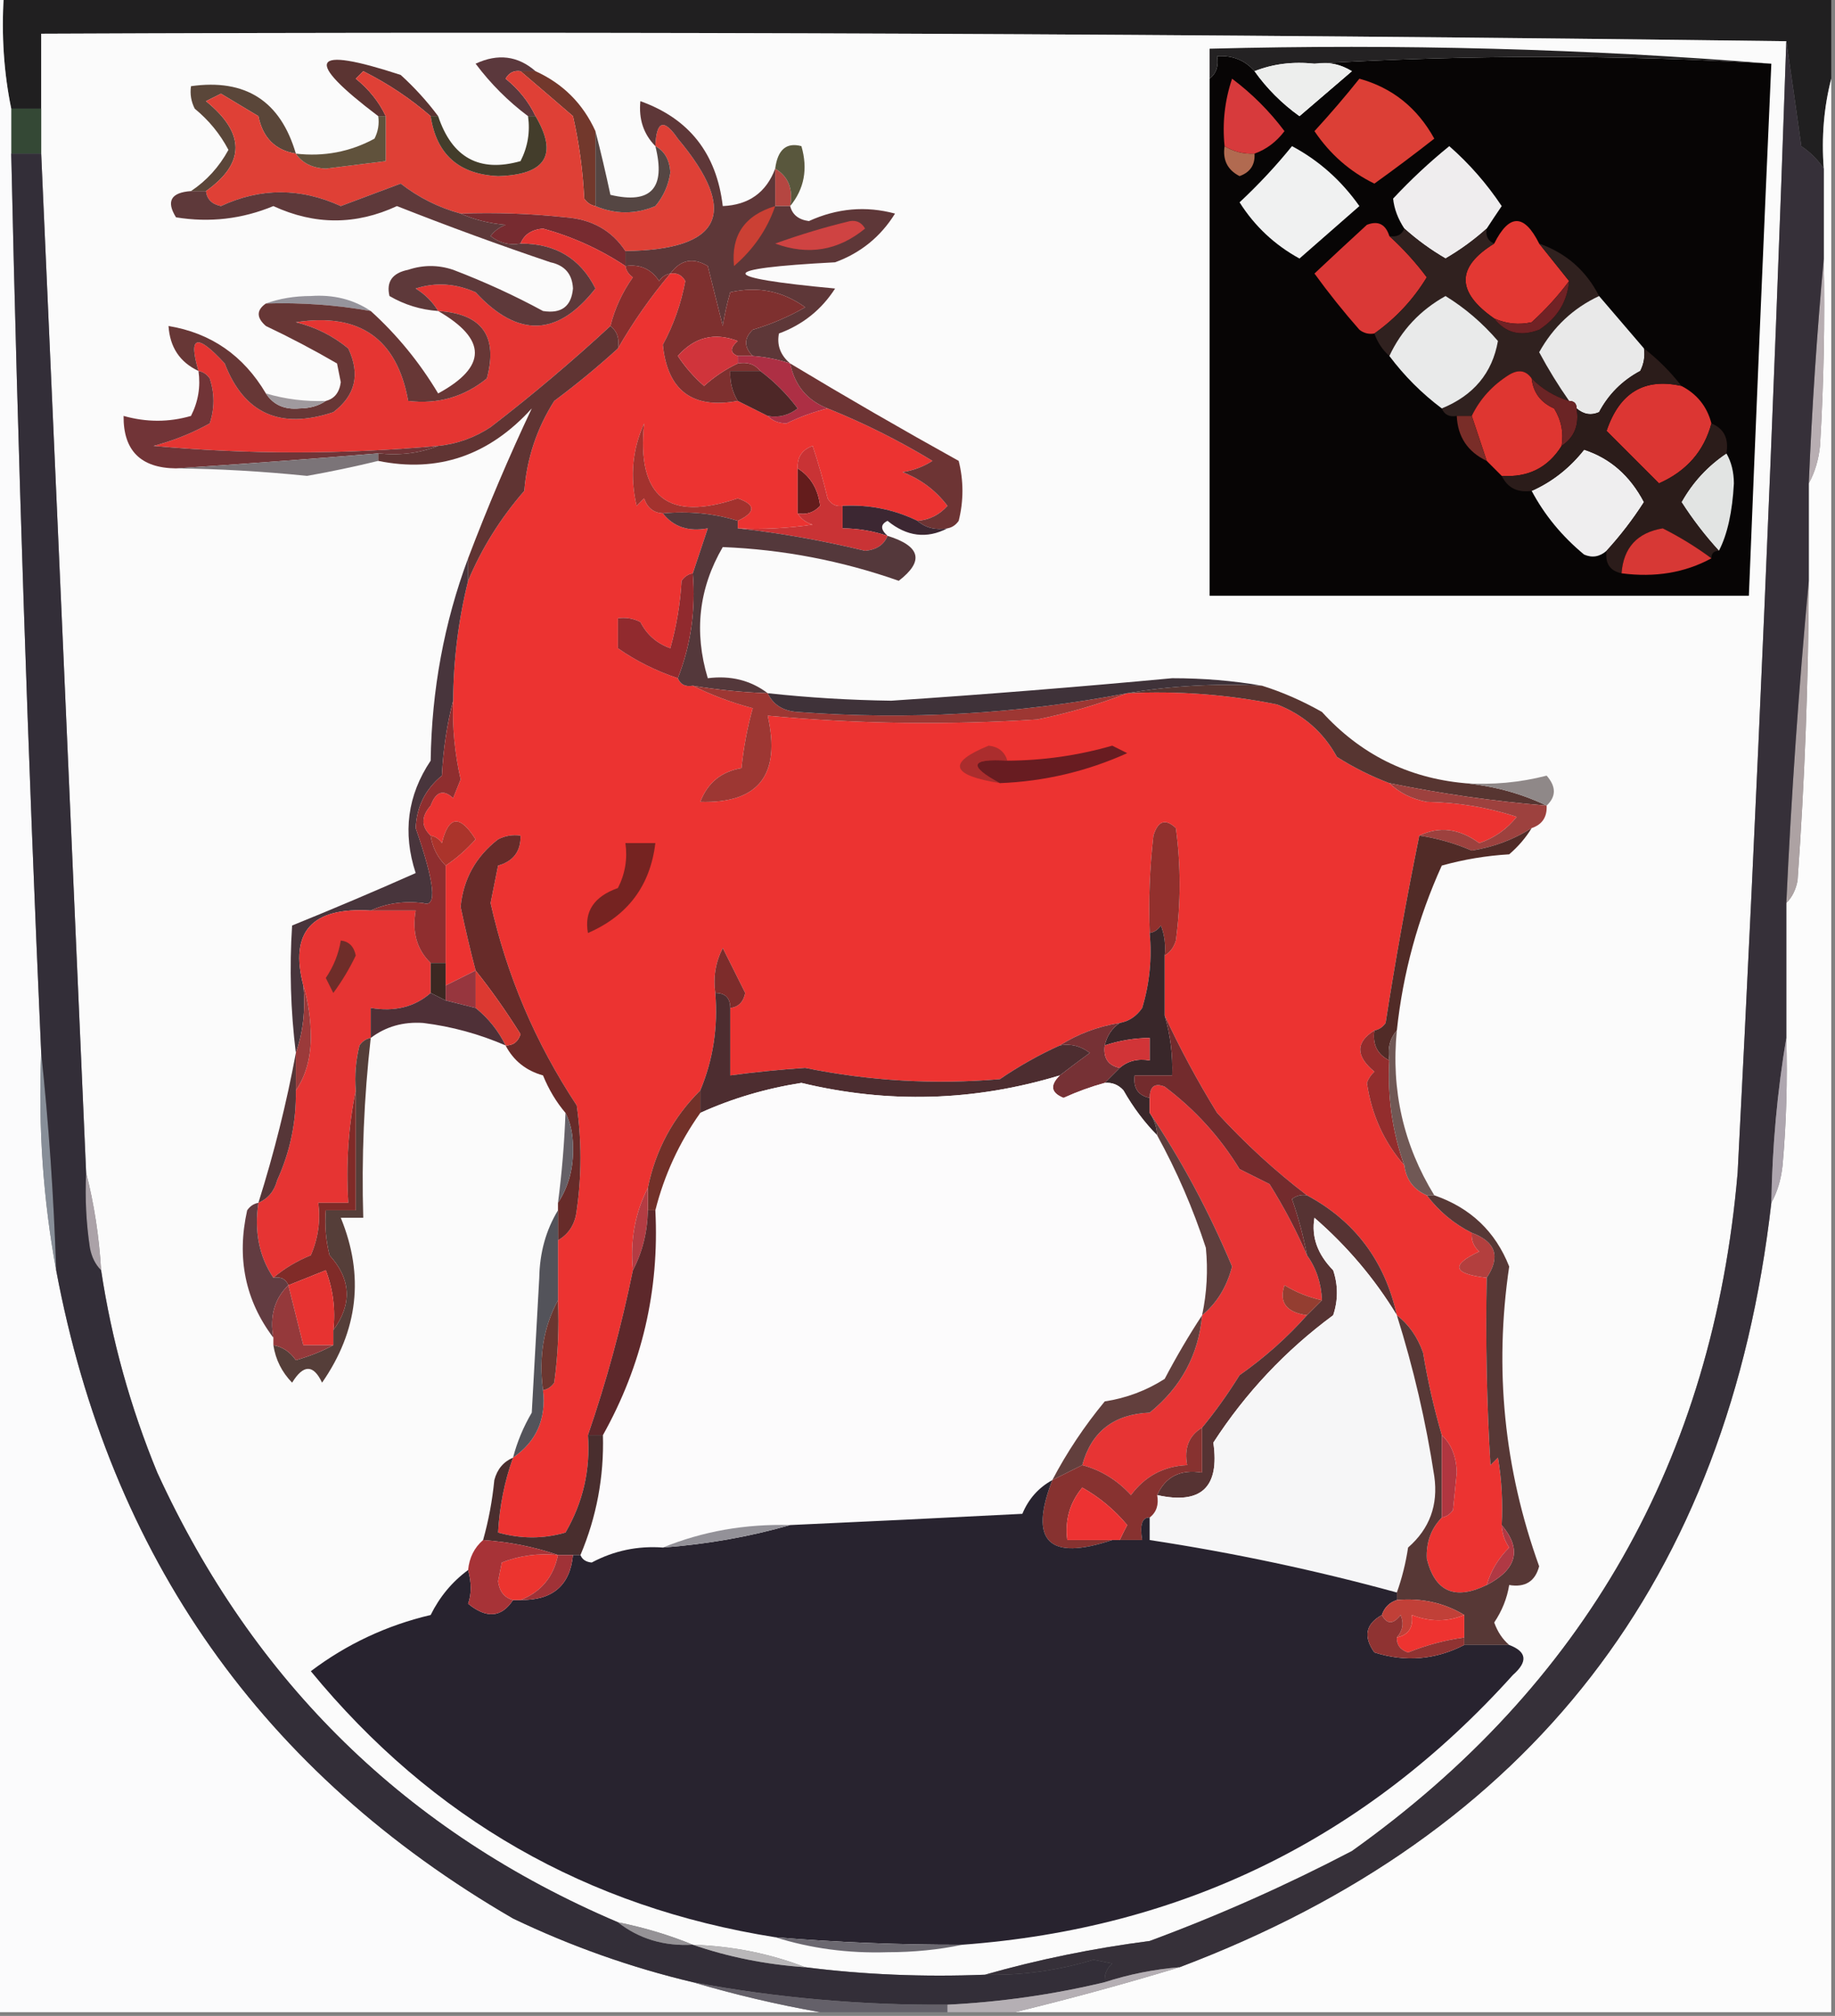 <?xml version="1.0" encoding="UTF-8"?>
<!DOCTYPE svg PUBLIC "-//W3C//DTD SVG 1.1//EN" "http://www.w3.org/Graphics/SVG/1.1/DTD/svg11.dtd">
<svg xmlns="http://www.w3.org/2000/svg" version="1.1" width="245px" height="269px" style="shape-rendering:geometricPrecision; text-rendering:geometricPrecision; image-rendering:optimizeQuality; fill-rule:evenodd; clip-rule:evenodd" xmlns:xlink="http://www.w3.org/1999/xlink">
<rect width="100%" height="100%" fill="#808080" stroke="none"/>
<g><path style="opacity:1" fill="#201f20" d="M 0.5,-0.5 C 81.833,-0.5 163.167,-0.5 244.5,-0.5C 244.5,3.167 244.5,6.833 244.5,10.5C 243.517,14.298 243.183,18.298 243.5,22.5C 242.735,21.34 241.735,20.34 240.5,19.5C 239.833,14.683 239.166,10.017 238.5,5.5C 161.002,4.501 83.335,4.167 5.5,4.5C 5.5,7.833 5.5,11.167 5.5,14.5C 4.167,14.5 2.833,14.5 1.5,14.5C 0.513,9.695 0.179,4.695 0.5,-0.5 Z"/></g>
<g><path style="opacity:1" fill="#fbfbfb" d="M 238.5,5.5 C 236.777,55.849 234.611,106.183 232,156.5C 228.713,194.737 211.546,224.903 180.5,247C 171.716,251.59 162.716,255.59 153.5,259C 145.924,259.98 138.59,261.48 131.5,263.5C 123.316,263.826 115.316,263.492 107.5,262.5C 102.795,260.678 97.794,259.678 92.5,259.5C 89.358,258.21 86.025,257.21 82.5,256.5C 54.358,244.527 33.858,224.527 21,196.5C 17.401,187.765 14.901,178.765 13.5,169.5C 13.23,164.972 12.563,160.639 11.5,156.5C 9.523,111.166 7.523,65.832 5.5,20.5C 5.5,18.5 5.5,16.5 5.5,14.5C 5.5,11.167 5.5,7.833 5.5,4.5C 83.335,4.167 161.002,4.501 238.5,5.5 Z"/></g>
<g><path style="opacity:1" fill="#242223" d="M 236.5,8.5 C 216.358,7.294 196.024,7.294 175.5,8.5C 172.615,8.194 169.948,8.527 167.5,9.5C 166.221,8.032 164.554,7.365 162.5,7.5C 162.737,8.791 162.404,9.791 161.5,10.5C 161.5,9.167 161.5,7.833 161.5,6.5C 186.856,5.843 211.856,6.509 236.5,8.5 Z"/></g>
<g><path style="opacity:1" fill="#5b383c" d="M 71.5,9.5 C 70.833,9.5 70.167,9.5 69.5,9.5C 68.624,9.369 67.957,9.702 67.5,10.5C 69.261,11.917 70.594,13.583 71.5,15.5C 71.167,15.5 70.833,15.5 70.5,15.5C 67.854,13.521 65.521,11.188 63.5,8.5C 66.476,7.11 69.143,7.443 71.5,9.5 Z"/></g>
<g><path style="opacity:1" fill="#5b3432" d="M 58.5,15.5 C 58.167,15.5 57.833,15.5 57.5,15.5C 54.808,13.159 51.808,11.159 48.5,9.5C 48.167,9.833 47.833,10.167 47.5,10.5C 49.261,11.917 50.594,13.583 51.5,15.5C 51.167,15.5 50.833,15.5 50.5,15.5C 40.434,7.885 41.434,6.052 53.5,10C 55.373,11.704 57.04,13.537 58.5,15.5 Z"/></g>
<g><path style="opacity:1" fill="#72382c" d="M 69.5,9.5 C 70.167,9.5 70.833,9.5 71.5,9.5C 75.167,11.167 77.833,13.833 79.5,17.5C 79.5,20.833 79.5,24.167 79.5,27.5C 78.883,27.389 78.383,27.056 78,26.5C 77.825,22.789 77.325,19.122 76.5,15.5C 74.122,13.448 71.789,11.448 69.5,9.5 Z"/></g>
<g><path style="opacity:1" fill="#5a4639" d="M 39.5,20.5 C 36.747,20.046 35.08,18.379 34.5,15.5C 32.833,14.5 31.167,13.5 29.5,12.5C 28.833,12.833 28.167,13.167 27.5,13.5C 32.764,17.772 32.764,21.772 27.5,25.5C 26.833,25.5 26.167,25.5 25.5,25.5C 27.592,24.106 29.258,22.272 30.5,20C 29.392,17.888 27.892,16.054 26,14.5C 25.517,13.552 25.351,12.552 25.5,11.5C 32.784,10.473 37.451,13.473 39.5,20.5 Z"/></g>
<g><path style="opacity:1" fill="#344835" d="M 1.5,14.5 C 2.833,14.5 4.167,14.5 5.5,14.5C 5.5,16.5 5.5,18.5 5.5,20.5C 4.167,20.5 2.833,20.5 1.5,20.5C 1.5,18.5 1.5,16.5 1.5,14.5 Z"/></g>
<g><path style="opacity:1" fill="#fbfbfc" d="M -0.5,-0.5 C -0.167,-0.5 0.167,-0.5 0.5,-0.5C 0.179,4.695 0.513,9.695 1.5,14.5C 1.5,16.5 1.5,18.5 1.5,20.5C 2.384,60.524 3.718,100.524 5.5,140.5C 5.095,150.393 5.761,160.059 7.5,169.5C 14.693,207.76 35.027,236.593 68.5,256C 76.226,259.701 84.226,262.534 92.5,264.5C 98.098,266.155 103.765,267.488 109.5,268.5C 72.833,268.5 36.167,268.5 -0.5,268.5C -0.5,178.833 -0.5,89.167 -0.5,-0.5 Z"/></g>
<g><path style="opacity:1" fill="#df4036" d="M 57.5,15.5 C 58.269,20.599 61.269,23.266 66.5,23.5C 72.875,23.33 74.542,20.663 71.5,15.5C 70.594,13.583 69.261,11.917 67.5,10.5C 67.957,9.702 68.624,9.369 69.5,9.5C 71.789,11.448 74.122,13.448 76.5,15.5C 77.325,19.122 77.825,22.789 78,26.5C 78.383,27.056 78.883,27.389 79.5,27.5C 82.177,28.614 84.844,28.614 87.5,27.5C 88.585,26.216 89.252,24.716 89.5,23C 89.392,21.319 88.725,20.152 87.5,19.5C 87.633,16.104 88.633,15.771 90.5,18.5C 98.747,28.342 96.413,33.342 83.5,33.5C 81.7,30.759 79.034,29.259 75.5,29C 70.845,28.501 66.178,28.334 61.5,28.5C 58.577,27.705 55.91,26.372 53.5,24.5C 50.833,25.5 48.167,26.5 45.5,27.5C 40.118,25.04 34.785,25.04 29.5,27.5C 28.287,27.253 27.62,26.586 27.5,25.5C 32.764,21.772 32.764,17.772 27.5,13.5C 28.167,13.167 28.833,12.833 29.5,12.5C 31.167,13.5 32.833,14.5 34.5,15.5C 35.08,18.379 36.747,20.046 39.5,20.5C 40.334,21.748 41.667,22.415 43.5,22.5C 46.176,22.163 48.843,21.83 51.5,21.5C 51.5,19.5 51.5,17.5 51.5,15.5C 50.594,13.583 49.261,11.917 47.5,10.5C 47.833,10.167 48.167,9.833 48.5,9.5C 51.808,11.159 54.808,13.159 57.5,15.5 Z"/></g>
<g><path style="opacity:1" fill="#60523c" d="M 50.5,15.5 C 50.833,15.5 51.167,15.5 51.5,15.5C 51.5,17.5 51.5,19.5 51.5,21.5C 48.843,21.83 46.176,22.163 43.5,22.5C 41.667,22.415 40.334,21.748 39.5,20.5C 43.257,20.929 46.757,20.262 50,18.5C 50.483,17.552 50.65,16.552 50.5,15.5 Z"/></g>
<g><path style="opacity:1" fill="#433d2b" d="M 57.5,15.5 C 57.833,15.5 58.167,15.5 58.5,15.5C 60.354,21.051 64.021,23.051 69.5,21.5C 70.466,19.604 70.799,17.604 70.5,15.5C 70.833,15.5 71.167,15.5 71.5,15.5C 74.542,20.663 72.875,23.33 66.5,23.5C 61.269,23.266 58.269,20.599 57.5,15.5 Z"/></g>
<g><path style="opacity:1" fill="#554643" d="M 79.5,17.5 C 80.205,20.228 80.872,23.061 81.5,26C 86.921,27.28 88.921,25.113 87.5,19.5C 88.725,20.152 89.392,21.319 89.5,23C 89.252,24.716 88.585,26.216 87.5,27.5C 84.844,28.614 82.177,28.614 79.5,27.5C 79.5,24.167 79.5,20.833 79.5,17.5 Z"/></g>
<g><path style="opacity:1" fill="#b54641" d="M 103.5,22.5 C 105.256,23.552 105.923,25.219 105.5,27.5C 104.833,27.5 104.167,27.5 103.5,27.5C 103.5,25.833 103.5,24.167 103.5,22.5 Z"/></g>
<g><path style="opacity:1" fill="#59573d" d="M 105.5,27.5 C 105.923,25.219 105.256,23.552 103.5,22.5C 103.829,19.968 104.995,18.968 107,19.5C 107.885,22.538 107.385,25.205 105.5,27.5 Z"/></g>
<g><path style="opacity:1" fill="#070505" d="M 167.5,9.5 C 169.146,11.812 171.146,13.812 173.5,15.5C 175.833,13.5 178.167,11.5 180.5,9.5C 178.955,8.548 177.288,8.215 175.5,8.5C 196.024,7.294 216.358,7.294 236.5,8.5C 235.452,32.137 234.452,55.803 233.5,79.5C 209.5,79.5 185.5,79.5 161.5,79.5C 161.5,56.5 161.5,33.5 161.5,10.5C 162.404,9.791 162.737,8.791 162.5,7.5C 164.554,7.365 166.221,8.032 167.5,9.5 Z"/></g>
<g><path style="opacity:1" fill="#b16a50" d="M 163.5,19.5 C 164.708,20.234 166.041,20.567 167.5,20.5C 167.585,21.995 166.919,22.995 165.5,23.5C 163.889,22.68 163.222,21.346 163.5,19.5 Z"/></g>
<g><path style="opacity:1" fill="#efedee" d="M 198.5,30.5 C 196.814,32.017 194.981,33.35 193,34.5C 191.019,33.35 189.186,32.017 187.5,30.5C 186.643,29.198 186.143,27.865 186,26.5C 188.349,23.983 190.849,21.65 193.5,19.5C 196.177,21.845 198.51,24.512 200.5,27.5C 199.807,28.518 199.141,29.518 198.5,30.5 Z"/></g>
<g><path style="opacity:1" fill="#f0f1f1" d="M 172.5,19.5 C 176.08,21.408 179.08,24.074 181.5,27.5C 178.833,29.833 176.167,32.167 173.5,34.5C 170.178,32.677 167.511,30.177 165.5,27C 168.039,24.63 170.372,22.13 172.5,19.5 Z"/></g>
<g><path style="opacity:1" fill="#d73a3c" d="M 167.5,20.5 C 166.041,20.567 164.708,20.234 163.5,19.5C 163.183,16.428 163.516,13.428 164.5,10.5C 167.167,12.5 169.5,14.833 171.5,17.5C 170.412,18.934 169.078,19.934 167.5,20.5 Z"/></g>
<g><path style="opacity:1" fill="#dc3f36" d="M 181.5,10.5 C 185.895,11.714 189.229,14.381 191.5,18.5C 188.819,20.599 186.153,22.599 183.5,24.5C 180.243,22.914 177.576,20.581 175.5,17.5C 177.662,15.14 179.662,12.807 181.5,10.5 Z"/></g>
<g><path style="opacity:1" fill="#edeeed" d="M 175.5,8.5 C 177.288,8.215 178.955,8.548 180.5,9.5C 178.167,11.5 175.833,13.5 173.5,15.5C 171.146,13.812 169.146,11.812 167.5,9.5C 169.948,8.527 172.615,8.194 175.5,8.5 Z"/></g>
<g><path style="opacity:1" fill="#772b30" d="M 61.5,28.5 C 66.178,28.334 70.845,28.501 75.5,29C 79.034,29.259 81.7,30.759 83.5,33.5C 83.5,34.167 83.5,34.833 83.5,35.5C 80.121,33.26 76.455,31.593 72.5,30.5C 70.97,30.64 69.97,31.306 69.5,32.5C 68.022,32.762 66.689,32.429 65.5,31.5C 66.025,30.808 66.692,30.308 67.5,30C 65.292,29.809 63.292,29.309 61.5,28.5 Z"/></g>
<g><path style="opacity:1" fill="#5e3738" d="M 103.5,22.5 C 103.5,24.167 103.5,25.833 103.5,27.5C 104.167,27.5 104.833,27.5 105.5,27.5C 105.791,28.649 106.624,29.316 108,29.5C 111.77,27.784 115.604,27.451 119.5,28.5C 117.583,31.583 114.916,33.75 111.5,35C 95.541,35.843 95.541,37.01 111.5,38.5C 109.678,41.33 107.178,43.33 104,44.5C 103.7,46.066 104.2,47.399 105.5,48.5C 103.883,47.962 102.216,47.629 100.5,47.5C 99.316,46.312 99.316,45.145 100.5,44C 102.949,43.275 105.283,42.275 107.5,41C 104.49,38.831 101.156,38.164 97.5,39C 97.056,40.533 96.723,42.033 96.5,43.5C 95.833,40.833 95.167,38.167 94.5,35.5C 92.533,34.316 90.866,34.65 89.5,36.5C 88.883,36.611 88.383,36.944 88,37.5C 86.951,35.893 85.451,35.227 83.5,35.5C 83.5,34.833 83.5,34.167 83.5,33.5C 96.413,33.342 98.747,28.342 90.5,18.5C 88.633,15.771 87.633,16.104 87.5,19.5C 85.926,17.898 85.259,15.898 85.5,13.5C 92.011,15.823 95.678,20.49 96.5,27.5C 99.974,27.351 102.307,25.684 103.5,22.5 Z"/></g>
<g><path style="opacity:1" fill="#fcfcfc" d="M 244.5,10.5 C 244.5,96.5 244.5,182.5 244.5,268.5C 208.167,268.5 171.833,268.5 135.5,268.5C 142.864,266.714 150.197,264.714 157.5,262.5C 204.413,244.769 230.747,210.769 236.5,160.5C 237.302,159.048 237.802,157.382 238,155.5C 238.499,149.843 238.666,144.176 238.5,138.5C 238.5,132.5 238.5,126.5 238.5,120.5C 239.268,119.737 239.768,118.737 240,117.5C 240.954,104.182 241.454,90.849 241.5,77.5C 241.5,73.167 241.5,68.833 241.5,64.5C 242.302,63.048 242.802,61.382 243,59.5C 243.5,51.173 243.666,42.84 243.5,34.5C 243.5,30.5 243.5,26.5 243.5,22.5C 243.183,18.298 243.517,14.298 244.5,10.5 Z"/></g>
<g><path style="opacity:1" fill="#e53532" d="M 83.5,35.5 C 83.611,36.117 83.944,36.617 84.5,37C 83.086,38.993 82.086,41.16 81.5,43.5C 76.383,48.23 71.05,52.73 65.5,57C 63.348,58.413 61.014,59.246 58.5,59.5C 45.776,60.652 33.109,60.652 20.5,59.5C 23.145,58.808 25.645,57.808 28,56.5C 28.667,54.5 28.667,52.5 28,50.5C 27.617,49.944 27.117,49.611 26.5,49.5C 25.111,44.78 26.278,44.447 30,48.5C 32.583,55.187 37.416,57.354 44.5,55C 47.458,52.773 48.125,49.94 46.5,46.5C 44.446,44.806 42.112,43.639 39.5,43C 47.999,41.683 52.999,45.183 54.5,53.5C 58.467,53.968 61.967,52.968 65,50.5C 66.523,44.854 64.356,41.854 58.5,41.5C 57.77,40.288 56.77,39.288 55.5,38.5C 58.139,37.644 60.806,37.81 63.5,39C 69.136,45.108 74.469,44.941 79.5,38.5C 77.496,34.49 74.163,32.49 69.5,32.5C 69.97,31.306 70.97,30.64 72.5,30.5C 76.455,31.593 80.121,33.26 83.5,35.5 Z"/></g>
<g><path style="opacity:1" fill="#cf4342" d="M 113.5,29.5 C 114.376,29.369 115.043,29.703 115.5,30.5C 111.906,33.45 107.906,34.117 103.5,32.5C 106.891,31.283 110.224,30.283 113.5,29.5 Z"/></g>
<g><path style="opacity:1" fill="#cb4034" d="M 103.5,27.5 C 102.435,30.608 100.602,33.275 98,35.5C 97.59,31.393 99.424,28.727 103.5,27.5 Z"/></g>
<g><path style="opacity:1" fill="#da3836" d="M 185.5,31.5 C 187.342,33.175 189.009,35.009 190.5,37C 188.68,39.986 186.347,42.486 183.5,44.5C 182.761,44.631 182.094,44.464 181.5,44C 179.38,41.591 177.38,39.091 175.5,36.5C 177.792,34.343 180.125,32.176 182.5,30C 183.998,29.415 184.998,29.915 185.5,31.5 Z"/></g>
<g><path style="opacity:1" fill="#e33833" d="M 205.5,32.5 C 206.833,34.167 208.167,35.833 209.5,37.5C 208.069,39.437 206.402,41.27 204.5,43C 202.803,43.385 201.137,43.218 199.5,42.5C 194.411,38.962 194.411,35.629 199.5,32.5C 201.5,28.5 203.5,28.5 205.5,32.5 Z"/></g>
<g><path style="opacity:1" fill="#5e393a" d="M 61.5,28.5 C 63.292,29.309 65.292,29.809 67.5,30C 66.692,30.308 66.025,30.808 65.5,31.5C 66.689,32.429 68.022,32.762 69.5,32.5C 74.163,32.49 77.496,34.49 79.5,38.5C 74.469,44.941 69.136,45.108 63.5,39C 60.806,37.81 58.139,37.644 55.5,38.5C 56.77,39.288 57.77,40.288 58.5,41.5C 56.173,41.335 54.007,40.669 52,39.5C 51.552,37.591 52.386,36.424 54.5,36C 56.5,35.333 58.5,35.333 60.5,36C 64.702,37.604 68.702,39.437 72.5,41.5C 74.955,41.888 76.288,40.888 76.5,38.5C 76.41,36.575 75.41,35.408 73.5,35C 66.74,32.722 59.907,30.222 53,27.5C 47.518,30.046 42.018,30.046 36.5,27.5C 32.317,29.231 27.983,29.731 23.5,29C 22.16,26.851 22.827,25.684 25.5,25.5C 26.167,25.5 26.833,25.5 27.5,25.5C 27.62,26.586 28.287,27.253 29.5,27.5C 34.785,25.04 40.118,25.04 45.5,27.5C 48.167,26.5 50.833,25.5 53.5,24.5C 55.91,26.372 58.577,27.705 61.5,28.5 Z"/></g>
<g><path style="opacity:1" fill="#ec3331" d="M 89.5,36.5 C 90.376,36.369 91.043,36.703 91.5,37.5C 90.933,40.526 89.933,43.359 88.5,46C 89.115,52.114 92.448,54.614 98.5,53.5C 99.833,54.167 101.167,54.833 102.5,55.5C 103.097,56.139 103.93,56.472 105,56.5C 106.8,55.622 108.633,54.955 110.5,54.5C 115.352,56.451 120.019,58.785 124.5,61.5C 123.271,62.281 121.938,62.781 120.5,63C 122.924,63.923 124.924,65.423 126.5,67.5C 125.423,68.705 124.09,69.372 122.5,69.5C 119.365,67.977 116.032,67.31 112.5,67.5C 111.624,67.631 110.957,67.297 110.5,66.5C 109.94,64.146 109.273,61.813 108.5,59.5C 107.081,60.005 106.415,61.005 106.5,62.5C 106.5,64.5 106.5,66.5 106.5,68.5C 106.918,69.222 107.584,69.722 108.5,70C 105.183,70.498 101.85,70.665 98.5,70.5C 98.5,70.167 98.5,69.833 98.5,69.5C 100.93,68.347 100.93,67.347 98.5,66.5C 89.166,69.668 84.999,66.334 86,56.5C 84.42,59.972 84.087,63.638 85,67.5C 85.333,67.167 85.667,66.833 86,66.5C 86.417,67.756 87.25,68.423 88.5,68.5C 89.918,70.308 91.918,70.975 94.5,70.5C 93.833,72.5 93.167,74.5 92.5,76.5C 91.883,76.611 91.383,76.944 91,77.5C 90.821,80.553 90.321,83.553 89.5,86.5C 87.697,85.863 86.364,84.697 85.5,83C 84.552,82.517 83.552,82.35 82.5,82.5C 82.5,83.833 82.5,85.167 82.5,86.5C 84.887,88.178 87.554,89.511 90.5,90.5C 90.842,91.338 91.508,91.672 92.5,91.5C 94.964,92.743 97.63,93.743 100.5,94.5C 99.769,97.109 99.269,99.776 99,102.5C 96.307,102.953 94.473,104.453 93.5,107C 101.288,107.229 104.288,103.396 102.5,95.5C 114.467,96.605 126.467,96.771 138.5,96C 142.715,95.145 146.715,93.978 150.5,92.5C 157.241,92.171 163.908,92.671 170.5,94C 174.014,95.357 176.681,97.69 178.5,101C 180.739,102.418 183.072,103.585 185.5,104.5C 186.842,105.793 188.509,106.626 190.5,107C 194.687,107.071 198.687,107.738 202.5,109C 201.183,110.659 199.517,111.826 197.5,112.5C 194.852,110.558 192.185,110.224 189.5,111.5C 187.795,119.853 186.295,128.186 185,136.5C 184.617,137.056 184.117,137.389 183.5,137.5C 180.983,139.077 180.983,140.91 183.5,143C 183.043,143.414 182.709,143.914 182.5,144.5C 183.128,148.757 184.795,152.424 187.5,155.5C 187.738,157.404 188.738,158.738 190.5,159.5C 192.131,161.643 194.131,163.31 196.5,164.5C 196.414,165.496 196.748,166.329 197.5,167C 193.637,168.814 193.97,169.98 198.5,170.5C 198.334,178.84 198.5,187.173 199,195.5C 199.333,195.167 199.667,194.833 200,194.5C 200.498,197.482 200.665,200.482 200.5,203.5C 200.539,204.583 200.873,205.583 201.5,206.5C 200.048,207.94 199.048,209.606 198.5,211.5C 194.255,213.57 191.589,212.403 190.5,208C 190.395,205.822 191.061,203.988 192.5,202.5C 193.117,202.389 193.617,202.056 194,201.5C 194.167,199.833 194.333,198.167 194.5,196.5C 194.444,194.36 193.777,192.694 192.5,191.5C 191.454,187.916 190.621,184.25 190,180.5C 189.263,178.404 188.097,176.737 186.5,175.5C 184.899,168.268 180.899,162.935 174.5,159.5C 170.246,156.252 166.246,152.586 162.5,148.5C 159.843,144.177 157.51,139.843 155.5,135.5C 155.5,132.833 155.5,130.167 155.5,127.5C 156.222,127.082 156.722,126.416 157,125.5C 157.667,120.5 157.667,115.5 157,110.5C 155.605,109.185 154.605,109.519 154,111.5C 153.501,115.821 153.334,120.154 153.5,124.5C 153.82,127.898 153.487,131.232 152.5,134.5C 151.735,135.612 150.735,136.279 149.5,136.5C 146.562,136.977 143.896,137.977 141.5,139.5C 138.74,140.744 136.073,142.244 133.5,144C 124.756,144.745 116.089,144.245 107.5,142.5C 104.145,142.724 100.812,143.057 97.5,143.5C 97.5,140.5 97.5,137.5 97.5,134.5C 98.586,134.38 99.253,133.713 99.5,132.5C 98.5,130.5 97.5,128.5 96.5,126.5C 95.534,128.396 95.201,130.396 95.5,132.5C 95.879,137.07 95.213,141.404 93.5,145.5C 89.856,149.12 87.523,153.453 86.5,158.5C 84.783,161.845 84.116,165.511 84.5,169.5C 82.969,176.987 80.969,184.32 78.5,191.5C 78.838,196.145 77.838,200.479 75.5,204.5C 72.549,205.357 69.549,205.357 66.5,204.5C 66.691,201.017 67.357,197.684 68.5,194.5C 71.612,192.36 72.946,189.36 72.5,185.5C 73.117,185.389 73.617,185.056 74,184.5C 74.499,180.848 74.665,177.182 74.5,173.5C 74.5,170.833 74.5,168.167 74.5,165.5C 75.966,164.653 76.8,163.32 77,161.5C 77.667,156.833 77.667,152.167 77,147.5C 71.478,139.134 67.645,130.134 65.5,120.5C 65.833,118.833 66.167,117.167 66.5,115.5C 68.55,114.923 69.55,113.59 69.5,111.5C 68.448,111.351 67.448,111.517 66.5,112C 63.529,114.297 61.862,117.297 61.5,121C 62.104,123.887 62.771,126.72 63.5,129.5C 62.167,130.167 60.833,130.833 59.5,131.5C 59.5,130.5 59.5,129.5 59.5,128.5C 59.5,124.167 59.5,119.833 59.5,115.5C 60.931,114.554 62.264,113.388 63.5,112C 61.392,108.66 59.892,108.827 59,112.5C 58.617,111.944 58.117,111.611 57.5,111.5C 56.218,110.292 56.218,108.958 57.5,107.5C 58.197,105.615 59.197,105.282 60.5,106.5C 60.833,105.667 61.167,104.833 61.5,104C 60.714,100.542 60.38,97.042 60.5,93.5C 60.536,88.07 61.203,82.737 62.5,77.5C 64.318,73.159 66.818,69.159 70,65.5C 70.342,61.162 71.675,57.162 74,53.5C 76.996,51.267 79.829,48.934 82.5,46.5C 84.548,42.937 86.882,39.604 89.5,36.5 Z"/></g>
<g><path style="opacity:1" fill="#96949c" d="M 35.5,40.5 C 37.303,39.838 39.303,39.505 41.5,39.5C 44.527,39.286 47.193,39.953 49.5,41.5C 44.881,40.686 40.214,40.353 35.5,40.5 Z"/></g>
<g><path style="opacity:1" fill="#7e302f" d="M 100.5,47.5 C 99.833,47.5 99.167,47.5 98.5,47.5C 97.45,47.095 97.45,46.429 98.5,45.5C 95.386,44.315 92.719,44.982 90.5,47.5C 91.48,48.981 92.647,50.315 94,51.5C 95.4,50.252 96.9,49.252 98.5,48.5C 99.791,48.263 100.791,48.596 101.5,49.5C 100.167,49.5 98.833,49.5 97.5,49.5C 97.433,50.959 97.766,52.292 98.5,53.5C 92.448,54.614 89.115,52.114 88.5,46C 89.933,43.359 90.933,40.526 91.5,37.5C 91.043,36.703 90.376,36.369 89.5,36.5C 90.866,34.65 92.533,34.316 94.5,35.5C 95.167,38.167 95.833,40.833 96.5,43.5C 96.723,42.033 97.056,40.533 97.5,39C 101.156,38.164 104.49,38.831 107.5,41C 105.283,42.275 102.949,43.275 100.5,44C 99.316,45.145 99.316,46.312 100.5,47.5 Z"/></g>
<g><path style="opacity:1" fill="#30211f" d="M 187.5,30.5 C 189.186,32.017 191.019,33.35 193,34.5C 194.981,33.35 196.814,32.017 198.5,30.5C 198.328,31.492 198.662,32.158 199.5,32.5C 194.411,35.629 194.411,38.962 199.5,42.5C 201.011,44.441 203.011,44.941 205.5,44C 207.923,42.429 209.256,40.263 209.5,37.5C 208.167,35.833 206.833,34.167 205.5,32.5C 209.102,33.769 211.768,36.102 213.5,39.5C 210.056,41.108 207.39,43.608 205.5,47C 206.713,49.262 208.046,51.428 209.5,53.5C 207.589,52.925 205.922,51.925 204.5,50.5C 203.749,49.426 202.749,49.26 201.5,50C 199.263,51.4 197.596,53.233 196.5,55.5C 195.833,55.5 195.167,55.5 194.5,55.5C 193.508,55.672 192.842,55.338 192.5,54.5C 196.751,52.767 199.251,49.767 200,45.5C 197.95,43.112 195.616,41.112 193,39.5C 189.608,41.39 187.108,44.056 185.5,47.5C 184.599,46.709 183.932,45.709 183.5,44.5C 186.347,42.486 188.68,39.986 190.5,37C 189.009,35.009 187.342,33.175 185.5,31.5C 186.492,31.672 187.158,31.338 187.5,30.5 Z"/></g>
<g><path style="opacity:1" fill="#712225" d="M 209.5,37.5 C 209.256,40.263 207.923,42.429 205.5,44C 203.011,44.941 201.011,44.441 199.5,42.5C 201.137,43.218 202.803,43.385 204.5,43C 206.402,41.27 208.069,39.437 209.5,37.5 Z"/></g>
<g><path style="opacity:1" fill="#e9eaea" d="M 192.5,54.5 C 189.833,52.5 187.5,50.167 185.5,47.5C 187.108,44.056 189.608,41.39 193,39.5C 195.616,41.112 197.95,43.112 200,45.5C 199.251,49.767 196.751,52.767 192.5,54.5 Z"/></g>
<g><path style="opacity:1" fill="#e9e9e9" d="M 213.5,39.5 C 215.5,41.833 217.5,44.167 219.5,46.5C 219.649,47.552 219.483,48.552 219,49.5C 216.597,50.781 214.763,52.614 213.5,55C 212.423,55.47 211.423,55.303 210.5,54.5C 210.5,53.833 210.167,53.5 209.5,53.5C 208.046,51.428 206.713,49.262 205.5,47C 207.39,43.608 210.056,41.108 213.5,39.5 Z"/></g>
<g><path style="opacity:1" fill="#882e2d" d="M 83.5,35.5 C 85.451,35.227 86.951,35.893 88,37.5C 88.383,36.944 88.883,36.611 89.5,36.5C 86.882,39.604 84.548,42.937 82.5,46.5C 82.737,45.209 82.404,44.209 81.5,43.5C 82.086,41.16 83.086,38.993 84.5,37C 83.944,36.617 83.611,36.117 83.5,35.5 Z"/></g>
<g><path style="opacity:1" fill="#d0343b" d="M 98.5,47.5 C 98.5,47.833 98.5,48.167 98.5,48.5C 96.9,49.252 95.4,50.252 94,51.5C 92.647,50.315 91.48,48.981 90.5,47.5C 92.719,44.982 95.386,44.315 98.5,45.5C 97.45,46.429 97.45,47.095 98.5,47.5 Z"/></g>
<g><path style="opacity:1" fill="#df3631" d="M 204.5,50.5 C 204.712,52.384 205.712,53.717 207.5,54.5C 208.452,56.045 208.785,57.712 208.5,59.5C 206.685,62.407 204.019,63.741 200.5,63.5C 199.833,62.833 199.167,62.167 198.5,61.5C 197.833,59.5 197.167,57.5 196.5,55.5C 197.596,53.233 199.263,51.4 201.5,50C 202.749,49.26 203.749,49.426 204.5,50.5 Z"/></g>
<g><path style="opacity:1" fill="#673736" d="M 35.5,40.5 C 40.214,40.353 44.881,40.686 49.5,41.5C 53.022,44.691 56.022,48.358 58.5,52.5C 65.038,48.943 65.038,45.276 58.5,41.5C 64.356,41.854 66.523,44.854 65,50.5C 61.967,52.968 58.467,53.968 54.5,53.5C 52.999,45.183 47.999,41.683 39.5,43C 42.112,43.639 44.446,44.806 46.5,46.5C 48.125,49.94 47.458,52.773 44.5,55C 37.416,57.354 32.583,55.187 30,48.5C 26.278,44.447 25.111,44.78 26.5,49.5C 24.018,48.337 22.684,46.337 22.5,43.5C 28.171,44.437 32.505,47.437 35.5,52.5C 36.492,54.026 37.992,54.693 40,54.5C 41.385,54.486 42.551,54.152 43.5,53.5C 44.649,53.209 45.316,52.376 45.5,51C 45.333,50.167 45.167,49.333 45,48.5C 41.912,46.706 38.746,45.039 35.5,43.5C 34.224,42.386 34.224,41.386 35.5,40.5 Z"/></g>
<g><path style="opacity:1" fill="#dc3633" d="M 224.5,51.5 C 226.587,52.585 227.92,54.251 228.5,56.5C 227.517,60.201 225.184,62.867 221.5,64.5C 219.113,62.113 216.779,59.779 214.5,57.5C 216.223,52.388 219.557,50.388 224.5,51.5 Z"/></g>
<g><path style="opacity:1" fill="#b8aeb2" d="M 243.5,34.5 C 243.666,42.84 243.5,51.173 243,59.5C 242.802,61.382 242.302,63.048 241.5,64.5C 241.929,54.333 242.595,44.333 243.5,34.5 Z"/></g>
<g><path style="opacity:1" fill="#ad2f44" d="M 98.5,48.5 C 98.5,48.167 98.5,47.833 98.5,47.5C 99.167,47.5 99.833,47.5 100.5,47.5C 102.216,47.629 103.883,47.962 105.5,48.5C 106.104,51.433 107.771,53.433 110.5,54.5C 108.633,54.955 106.8,55.622 105,56.5C 103.93,56.472 103.097,56.139 102.5,55.5C 103.978,55.762 105.311,55.429 106.5,54.5C 105.046,52.563 103.379,50.897 101.5,49.5C 100.791,48.596 99.791,48.263 98.5,48.5 Z"/></g>
<g><path style="opacity:1" fill="#a09a9e" d="M 35.5,52.5 C 38.096,53.265 40.763,53.599 43.5,53.5C 42.551,54.152 41.385,54.486 40,54.5C 37.992,54.693 36.492,54.026 35.5,52.5 Z"/></g>
<g><path style="opacity:1" fill="#4e2727" d="M 101.5,49.5 C 103.379,50.897 105.046,52.563 106.5,54.5C 105.311,55.429 103.978,55.762 102.5,55.5C 101.167,54.833 99.833,54.167 98.5,53.5C 97.766,52.292 97.433,50.959 97.5,49.5C 98.833,49.5 100.167,49.5 101.5,49.5 Z"/></g>
<g><path style="opacity:1" fill="#6b2425" d="M 204.5,50.5 C 205.922,51.925 207.589,52.925 209.5,53.5C 210.167,53.5 210.5,53.833 210.5,54.5C 210.88,56.698 210.213,58.365 208.5,59.5C 208.785,57.712 208.452,56.045 207.5,54.5C 205.712,53.717 204.712,52.384 204.5,50.5 Z"/></g>
<g><path style="opacity:1" fill="#6d3434" d="M 105.5,48.5 C 112.891,52.948 120.391,57.281 128,61.5C 128.667,64.167 128.667,66.833 128,69.5C 127.617,70.056 127.117,70.389 126.5,70.5C 124.901,70.768 123.568,70.434 122.5,69.5C 124.09,69.372 125.423,68.705 126.5,67.5C 124.924,65.423 122.924,63.923 120.5,63C 121.938,62.781 123.271,62.281 124.5,61.5C 120.019,58.785 115.352,56.451 110.5,54.5C 107.771,53.433 106.104,51.433 105.5,48.5 Z"/></g>
<g><path style="opacity:1" fill="#792d28" d="M 194.5,55.5 C 195.167,55.5 195.833,55.5 196.5,55.5C 197.167,57.5 197.833,59.5 198.5,61.5C 195.956,60.292 194.622,58.292 194.5,55.5 Z"/></g>
<g><path style="opacity:1" fill="#efeeef" d="M 214.5,73.5 C 213.577,74.303 212.577,74.47 211.5,74C 208.553,71.564 206.22,68.731 204.5,65.5C 207.225,64.287 209.559,62.454 211.5,60C 214.982,61.132 217.649,63.465 219.5,67C 218.015,69.317 216.348,71.484 214.5,73.5 Z"/></g>
<g><path style="opacity:1" fill="#713437" d="M 26.5,49.5 C 27.117,49.611 27.617,49.944 28,50.5C 28.667,52.5 28.667,54.5 28,56.5C 25.645,57.808 23.145,58.808 20.5,59.5C 33.109,60.652 45.776,60.652 58.5,59.5C 56.052,60.473 53.385,60.806 50.5,60.5C 41.511,61.245 32.511,61.911 23.5,62.5C 18.788,62.455 16.455,60.122 16.5,55.5C 19.549,56.357 22.549,56.357 25.5,55.5C 26.466,53.604 26.799,51.604 26.5,49.5 Z"/></g>
<g><path style="opacity:1" fill="#7b7478" d="M 50.5,60.5 C 50.5,60.833 50.5,61.167 50.5,61.5C 47.367,62.265 44.2,62.932 41,63.5C 35.009,62.89 29.176,62.557 23.5,62.5C 32.511,61.911 41.511,61.245 50.5,60.5 Z"/></g>
<g><path style="opacity:1" fill="#e2e4e3" d="M 230.5,60.5 C 231.156,61.622 231.489,62.955 231.5,64.5C 231.298,68.315 230.631,71.315 229.5,73.5C 227.652,71.484 225.985,69.317 224.5,67C 225.985,64.348 227.985,62.182 230.5,60.5 Z"/></g>
<g><path style="opacity:1" fill="#641c1c" d="M 106.5,62.5 C 108.216,63.574 109.216,65.241 109.5,67.5C 108.675,68.386 107.675,68.719 106.5,68.5C 106.5,66.5 106.5,64.5 106.5,62.5 Z"/></g>
<g><path style="opacity:1" fill="#603433" d="M 81.5,43.5 C 82.404,44.209 82.737,45.209 82.5,46.5C 79.829,48.934 76.996,51.267 74,53.5C 71.675,57.162 70.342,61.162 70,65.5C 66.818,69.159 64.318,73.159 62.5,77.5C 62.5,76.5 62.5,75.5 62.5,74.5C 65.127,67.597 67.961,60.931 71,54.5C 65.296,60.79 58.462,63.123 50.5,61.5C 50.5,61.167 50.5,60.833 50.5,60.5C 53.385,60.806 56.052,60.473 58.5,59.5C 61.014,59.246 63.348,58.413 65.5,57C 71.05,52.73 76.383,48.23 81.5,43.5 Z"/></g>
<g><path style="opacity:1" fill="#a3322e" d="M 98.5,69.5 C 95.375,68.521 92.042,68.187 88.5,68.5C 87.25,68.423 86.417,67.756 86,66.5C 85.667,66.833 85.333,67.167 85,67.5C 84.087,63.638 84.42,59.972 86,56.5C 84.999,66.334 89.166,69.668 98.5,66.5C 100.93,67.347 100.93,68.347 98.5,69.5 Z"/></g>
<g><path style="opacity:1" fill="#3c2732" d="M 112.5,67.5 C 116.032,67.31 119.365,67.977 122.5,69.5C 123.568,70.434 124.901,70.768 126.5,70.5C 123.733,71.932 121.066,71.599 118.5,69.5C 117.537,69.97 117.537,70.636 118.5,71.5C 116.565,70.85 114.565,70.517 112.5,70.5C 112.5,69.5 112.5,68.5 112.5,67.5 Z"/></g>
<g><path style="opacity:1" fill="#2b1c1a" d="M 219.5,46.5 C 221.36,47.939 223.027,49.605 224.5,51.5C 219.557,50.388 216.223,52.388 214.5,57.5C 216.779,59.779 219.113,62.113 221.5,64.5C 225.184,62.867 227.517,60.201 228.5,56.5C 230.176,57.183 230.843,58.517 230.5,60.5C 227.985,62.182 225.985,64.348 224.5,67C 225.985,69.317 227.652,71.484 229.5,73.5C 228.833,73.5 228.5,73.833 228.5,74.5C 226.492,73.008 224.325,71.675 222,70.5C 218.59,71.076 216.757,73.076 216.5,76.5C 214.952,76.179 214.285,75.179 214.5,73.5C 216.348,71.484 218.015,69.317 219.5,67C 217.649,63.465 214.982,61.132 211.5,60C 209.559,62.454 207.225,64.287 204.5,65.5C 202.62,65.771 201.287,65.104 200.5,63.5C 204.019,63.741 206.685,62.407 208.5,59.5C 210.213,58.365 210.88,56.698 210.5,54.5C 211.423,55.303 212.423,55.47 213.5,55C 214.763,52.614 216.597,50.781 219,49.5C 219.483,48.552 219.649,47.552 219.5,46.5 Z"/></g>
<g><path style="opacity:1" fill="#c93335" d="M 112.5,67.5 C 112.5,68.5 112.5,69.5 112.5,70.5C 114.565,70.517 116.565,70.85 118.5,71.5C 118.03,72.694 117.03,73.36 115.5,73.5C 109.786,72.118 104.119,71.118 98.5,70.5C 101.85,70.665 105.183,70.498 108.5,70C 107.584,69.722 106.918,69.222 106.5,68.5C 107.675,68.719 108.675,68.386 109.5,67.5C 109.216,65.241 108.216,63.574 106.5,62.5C 106.415,61.005 107.081,60.005 108.5,59.5C 109.273,61.813 109.94,64.146 110.5,66.5C 110.957,67.297 111.624,67.631 112.5,67.5 Z"/></g>
<g><path style="opacity:1" fill="#d73835" d="M 228.5,74.5 C 224.971,76.423 220.971,77.089 216.5,76.5C 216.757,73.076 218.59,71.076 222,70.5C 224.325,71.675 226.492,73.008 228.5,74.5 Z"/></g>
<g><path style="opacity:1" fill="#54383b" d="M 88.5,68.5 C 92.042,68.187 95.375,68.521 98.5,69.5C 98.5,69.833 98.5,70.167 98.5,70.5C 104.119,71.118 109.786,72.118 115.5,73.5C 117.03,73.36 118.03,72.694 118.5,71.5C 122.915,72.872 123.415,74.872 120,77.5C 112.342,74.817 104.509,73.317 96.5,73C 93.3,78.49 92.634,84.323 94.5,90.5C 97.553,90.111 100.22,90.777 102.5,92.5C 99.14,92.384 95.807,92.051 92.5,91.5C 91.508,91.672 90.842,91.338 90.5,90.5C 92.237,86.066 92.904,81.399 92.5,76.5C 93.167,74.5 93.833,72.5 94.5,70.5C 91.918,70.975 89.918,70.308 88.5,68.5 Z"/></g>
<g><path style="opacity:1" fill="#912a2e" d="M 92.5,76.5 C 92.904,81.399 92.237,86.066 90.5,90.5C 87.554,89.511 84.887,88.178 82.5,86.5C 82.5,85.167 82.5,83.833 82.5,82.5C 83.552,82.35 84.552,82.517 85.5,83C 86.364,84.697 87.697,85.863 89.5,86.5C 90.321,83.553 90.821,80.553 91,77.5C 91.383,76.944 91.883,76.611 92.5,76.5 Z"/></g>
<g><path style="opacity:1" fill="#573531" d="M 150.5,92.5 C 156.31,91.51 162.31,91.177 168.5,91.5C 171.223,92.352 173.89,93.519 176.5,95C 181.622,100.63 187.956,103.797 195.5,104.5C 199.442,104.875 203.109,105.875 206.5,107.5C 199.444,106.924 192.444,105.924 185.5,104.5C 183.072,103.585 180.739,102.418 178.5,101C 176.681,97.69 174.014,95.357 170.5,94C 163.908,92.671 157.241,92.171 150.5,92.5 Z"/></g>
<g><path style="opacity:1" fill="#9d3733" d="M 92.5,91.5 C 95.807,92.051 99.14,92.384 102.5,92.5C 103.23,94.045 104.563,94.878 106.5,95C 121.301,96.115 135.968,95.281 150.5,92.5C 146.715,93.978 142.715,95.145 138.5,96C 126.467,96.771 114.467,96.605 102.5,95.5C 104.288,103.396 101.288,107.229 93.5,107C 94.473,104.453 96.307,102.953 99,102.5C 99.269,99.776 99.769,97.109 100.5,94.5C 97.63,93.743 94.964,92.743 92.5,91.5 Z"/></g>
<g><path style="opacity:1" fill="#3f3239" d="M 168.5,91.5 C 162.31,91.177 156.31,91.51 150.5,92.5C 135.968,95.281 121.301,96.115 106.5,95C 104.563,94.878 103.23,94.045 102.5,92.5C 107.966,93.092 113.466,93.425 119,93.5C 131.514,92.664 144.014,91.664 156.5,90.5C 160.681,90.501 164.681,90.834 168.5,91.5 Z"/></g>
<g><path style="opacity:1" fill="#ada2a3" d="M 241.5,77.5 C 241.454,90.849 240.954,104.182 240,117.5C 239.768,118.737 239.268,119.737 238.5,120.5C 239.174,105.994 240.174,91.66 241.5,77.5 Z"/></g>
<g><path style="opacity:1" fill="#ab2d2d" d="M 134.5,101.5 C 129.548,101.19 129.214,102.19 133.5,104.5C 126.928,103.439 126.428,101.772 132,99.5C 133.301,99.639 134.134,100.305 134.5,101.5 Z"/></g>
<g><path style="opacity:1" fill="#48353c" d="M 62.5,74.5 C 62.5,75.5 62.5,76.5 62.5,77.5C 61.203,82.737 60.536,88.07 60.5,93.5C 59.679,96.641 59.179,99.975 59,103.5C 56.797,105.295 55.631,107.629 55.5,110.5C 58.062,117.861 58.396,121.194 56.5,120.5C 53.941,120.198 51.607,120.532 49.5,121.5C 41.63,121.015 38.63,124.349 40.5,131.5C 40.81,134.713 40.477,137.713 39.5,140.5C 38.8,134.841 38.634,129.175 39,123.5C 44.59,121.236 50.09,118.903 55.5,116.5C 53.736,111.124 54.403,106.124 57.5,101.5C 57.635,92.075 59.302,83.075 62.5,74.5 Z"/></g>
<g><path style="opacity:1" fill="#681c21" d="M 133.5,104.5 C 129.214,102.19 129.548,101.19 134.5,101.5C 139.254,101.483 143.921,100.816 148.5,99.5C 149.167,99.833 149.833,100.167 150.5,100.5C 145.094,102.935 139.428,104.268 133.5,104.5 Z"/></g>
<g><path style="opacity:1" fill="#8f8888" d="M 206.5,107.5 C 203.109,105.875 199.442,104.875 195.5,104.5C 199.24,104.759 202.906,104.426 206.5,103.5C 207.782,104.958 207.782,106.292 206.5,107.5 Z"/></g>
<g><path style="opacity:1" fill="#9d413e" d="M 185.5,104.5 C 192.444,105.924 199.444,106.924 206.5,107.5C 206.573,109.027 205.906,110.027 204.5,110.5C 202.084,112.036 199.417,113.036 196.5,113.5C 194.223,112.522 191.89,111.855 189.5,111.5C 192.185,110.224 194.852,110.558 197.5,112.5C 199.517,111.826 201.183,110.659 202.5,109C 198.687,107.738 194.687,107.071 190.5,107C 188.509,106.626 186.842,105.793 185.5,104.5 Z"/></g>
<g><path style="opacity:1" fill="#ab342b" d="M 59.5,115.5 C 58.4,114.395 57.733,113.062 57.5,111.5C 58.117,111.611 58.617,111.944 59,112.5C 59.892,108.827 61.392,108.66 63.5,112C 62.264,113.388 60.931,114.554 59.5,115.5 Z"/></g>
<g><path style="opacity:1" fill="#92302d" d="M 155.5,127.5 C 155.657,126.127 155.49,124.793 155,123.5C 154.617,124.056 154.117,124.389 153.5,124.5C 153.334,120.154 153.501,115.821 154,111.5C 154.605,109.519 155.605,109.185 157,110.5C 157.667,115.5 157.667,120.5 157,125.5C 156.722,126.416 156.222,127.082 155.5,127.5 Z"/></g>
<g><path style="opacity:1" fill="#512b27" d="M 204.5,110.5 C 203.71,111.794 202.71,112.961 201.5,114C 198.447,114.179 195.447,114.679 192.5,115.5C 189.31,122.535 187.31,129.869 186.5,137.5C 185.566,138.568 185.232,139.901 185.5,141.5C 183.896,140.713 183.229,139.38 183.5,137.5C 184.117,137.389 184.617,137.056 185,136.5C 186.295,128.186 187.795,119.853 189.5,111.5C 191.89,111.855 194.223,112.522 196.5,113.5C 199.417,113.036 202.084,112.036 204.5,110.5 Z"/></g>
<g><path style="opacity:1" fill="#752321" d="M 83.5,112.5 C 84.833,112.5 86.167,112.5 87.5,112.5C 86.816,118.19 83.816,122.19 78.5,124.5C 77.974,121.625 79.308,119.625 82.5,118.5C 83.466,116.604 83.799,114.604 83.5,112.5 Z"/></g>
<g><path style="opacity:1" fill="#e63433" d="M 49.5,121.5 C 51.5,121.5 53.5,121.5 55.5,121.5C 54.99,124.388 55.657,126.721 57.5,128.5C 57.5,129.833 57.5,131.167 57.5,132.5C 55.365,134.369 52.698,135.036 49.5,134.5C 49.5,135.833 49.5,137.167 49.5,138.5C 48.883,138.611 48.383,138.944 48,139.5C 47.505,141.473 47.338,143.473 47.5,145.5C 46.513,150.305 46.179,155.305 46.5,160.5C 45.167,160.5 43.833,160.5 42.5,160.5C 42.808,162.924 42.474,165.257 41.5,167.5C 39.604,168.275 37.937,169.275 36.5,170.5C 34.598,167.663 33.931,164.329 34.5,160.5C 35.79,159.942 36.623,158.942 37,157.5C 38.739,153.689 39.572,149.689 39.5,145.5C 40.805,143.603 41.471,141.269 41.5,138.5C 41.497,135.975 41.163,133.641 40.5,131.5C 38.63,124.349 41.63,121.015 49.5,121.5 Z"/></g>
<g><path style="opacity:1" fill="#8f2e2f" d="M 60.5,93.5 C 60.38,97.042 60.714,100.542 61.5,104C 61.167,104.833 60.833,105.667 60.5,106.5C 59.197,105.282 58.197,105.615 57.5,107.5C 56.218,108.958 56.218,110.292 57.5,111.5C 57.733,113.062 58.4,114.395 59.5,115.5C 59.5,119.833 59.5,124.167 59.5,128.5C 58.833,128.5 58.167,128.5 57.5,128.5C 55.657,126.721 54.99,124.388 55.5,121.5C 53.5,121.5 51.5,121.5 49.5,121.5C 51.607,120.532 53.941,120.198 56.5,120.5C 58.396,121.194 58.062,117.861 55.5,110.5C 55.631,107.629 56.797,105.295 59,103.5C 59.179,99.975 59.679,96.641 60.5,93.5 Z"/></g>
<g><path style="opacity:1" fill="#6e2d29" d="M 45.5,125.5 C 46.586,125.62 47.253,126.287 47.5,127.5C 46.66,129.261 45.66,130.927 44.5,132.5C 44.167,131.833 43.833,131.167 43.5,130.5C 44.547,128.944 45.214,127.277 45.5,125.5 Z"/></g>
<g><path style="opacity:1" fill="#3c2822" d="M 57.5,128.5 C 58.167,128.5 58.833,128.5 59.5,128.5C 59.5,129.5 59.5,130.5 59.5,131.5C 59.5,132.167 59.5,132.833 59.5,133.5C 58.833,133.167 58.167,132.833 57.5,132.5C 57.5,131.167 57.5,129.833 57.5,128.5 Z"/></g>
<g><path style="opacity:1" fill="#97363e" d="M 63.5,129.5 C 63.5,131.167 63.5,132.833 63.5,134.5C 62.167,134.167 60.833,133.833 59.5,133.5C 59.5,132.833 59.5,132.167 59.5,131.5C 60.833,130.833 62.167,130.167 63.5,129.5 Z"/></g>
<g><path style="opacity:1" fill="#7d2c2b" d="M 97.5,134.5 C 97.5,133.167 96.833,132.5 95.5,132.5C 95.201,130.396 95.534,128.396 96.5,126.5C 97.5,128.5 98.5,130.5 99.5,132.5C 99.253,133.713 98.586,134.38 97.5,134.5 Z"/></g>
<g><path style="opacity:1" fill="#672b29" d="M 74.5,165.5 C 74.5,164.167 74.5,162.833 74.5,161.5C 74.5,161.167 74.5,160.833 74.5,160.5C 75.926,158.321 76.592,155.821 76.5,153C 76.492,151.293 76.158,149.793 75.5,148.5C 74.275,147.063 73.275,145.396 72.5,143.5C 70.228,142.866 68.561,141.532 67.5,139.5C 68.497,139.53 69.164,139.03 69.5,138C 67.572,134.924 65.572,132.09 63.5,129.5C 62.771,126.72 62.104,123.887 61.5,121C 61.862,117.297 63.529,114.297 66.5,112C 67.448,111.517 68.448,111.351 69.5,111.5C 69.55,113.59 68.55,114.923 66.5,115.5C 66.167,117.167 65.833,118.833 65.5,120.5C 67.645,130.134 71.478,139.134 77,147.5C 77.667,152.167 77.667,156.833 77,161.5C 76.8,163.32 75.966,164.653 74.5,165.5 Z"/></g>
<g><path style="opacity:1" fill="#dc3931" d="M 63.5,129.5 C 65.572,132.09 67.572,134.924 69.5,138C 69.164,139.03 68.497,139.53 67.5,139.5C 66.54,137.539 65.207,135.873 63.5,134.5C 63.5,132.833 63.5,131.167 63.5,129.5 Z"/></g>
<g><path style="opacity:1" fill="#4f3037" d="M 57.5,132.5 C 58.167,132.833 58.833,133.167 59.5,133.5C 60.833,133.833 62.167,134.167 63.5,134.5C 65.207,135.873 66.54,137.539 67.5,139.5C 63.974,137.972 60.307,136.972 56.5,136.5C 53.837,136.319 51.503,136.985 49.5,138.5C 49.5,137.167 49.5,135.833 49.5,134.5C 52.698,135.036 55.365,134.369 57.5,132.5 Z"/></g>
<g><path style="opacity:1" fill="#39272a" d="M 155.5,127.5 C 155.5,130.167 155.5,132.833 155.5,135.5C 156.265,138.096 156.599,140.763 156.5,143.5C 154.833,143.5 153.167,143.5 151.5,143.5C 151.285,145.179 151.952,146.179 153.5,146.5C 153.5,147.167 153.5,147.833 153.5,148.5C 154.11,149.391 154.443,150.391 154.5,151.5C 152.777,149.747 151.277,147.747 150,145.5C 149.329,144.748 148.496,144.414 147.5,144.5C 148.167,143.833 148.833,143.167 149.5,142.5C 150.568,141.566 151.901,141.232 153.5,141.5C 153.5,140.5 153.5,139.5 153.5,138.5C 151.435,138.517 149.435,138.85 147.5,139.5C 147.782,138.222 148.449,137.222 149.5,136.5C 150.735,136.279 151.735,135.612 152.5,134.5C 153.487,131.232 153.82,127.898 153.5,124.5C 154.117,124.389 154.617,124.056 155,123.5C 155.49,124.793 155.657,126.127 155.5,127.5 Z"/></g>
<g><path style="opacity:1" fill="#763135" d="M 149.5,136.5 C 148.449,137.222 147.782,138.222 147.5,139.5C 147.285,141.179 147.952,142.179 149.5,142.5C 148.833,143.167 148.167,143.833 147.5,144.5C 145.634,145.014 143.8,145.68 142,146.5C 140.317,145.824 140.15,144.824 141.5,143.5C 142.765,142.521 144.099,141.521 145.5,140.5C 144.311,139.571 142.978,139.238 141.5,139.5C 143.896,137.977 146.562,136.977 149.5,136.5 Z"/></g>
<g><path style="opacity:1" fill="#d13437" d="M 149.5,142.5 C 147.952,142.179 147.285,141.179 147.5,139.5C 149.435,138.85 151.435,138.517 153.5,138.5C 153.5,139.5 153.5,140.5 153.5,141.5C 151.901,141.232 150.568,141.566 149.5,142.5 Z"/></g>
<g><path style="opacity:1" fill="#4d2d30" d="M 95.5,132.5 C 96.833,132.5 97.5,133.167 97.5,134.5C 97.5,137.5 97.5,140.5 97.5,143.5C 100.812,143.057 104.145,142.724 107.5,142.5C 116.089,144.245 124.756,144.745 133.5,144C 136.073,142.244 138.74,140.744 141.5,139.5C 142.978,139.238 144.311,139.571 145.5,140.5C 144.099,141.521 142.765,142.521 141.5,143.5C 130.098,146.96 118.598,147.293 107,144.5C 102.206,145.257 97.706,146.59 93.5,148.5C 93.5,147.5 93.5,146.5 93.5,145.5C 95.213,141.404 95.879,137.07 95.5,132.5 Z"/></g>
<g><path style="opacity:1" fill="#9b3a3a" d="M 40.5,131.5 C 41.163,133.641 41.497,135.975 41.5,138.5C 41.471,141.269 40.805,143.603 39.5,145.5C 39.5,143.833 39.5,142.167 39.5,140.5C 40.477,137.713 40.81,134.713 40.5,131.5 Z"/></g>
<g><path style="opacity:1" fill="#fcfbfc" d="M 141.5,143.5 C 140.15,144.824 140.317,145.824 142,146.5C 143.8,145.68 145.634,145.014 147.5,144.5C 148.496,144.414 149.329,144.748 150,145.5C 151.277,147.747 152.777,149.747 154.5,151.5C 157.112,156.244 159.279,161.244 161,166.5C 161.301,169.507 161.135,172.507 160.5,175.5C 158.734,178.188 157.067,181.021 155.5,184C 153.043,185.562 150.376,186.562 147.5,187C 144.774,190.299 142.441,193.799 140.5,197.5C 138.661,198.508 137.328,200.008 136.5,202C 126.164,202.533 115.831,203.033 105.5,203.5C 99.497,203.333 93.83,204.333 88.5,206.5C 85.135,206.255 81.968,206.922 79,208.5C 78.235,208.43 77.735,208.097 77.5,207.5C 79.652,202.405 80.652,197.071 80.5,191.5C 85.716,182.182 88.049,172.182 87.5,161.5C 88.69,156.787 90.69,152.453 93.5,148.5C 97.706,146.59 102.206,145.257 107,144.5C 118.598,147.293 130.098,146.96 141.5,143.5 Z"/></g>
<g><path style="opacity:1" fill="#e73434" d="M 174.5,167.5 C 175.738,169.214 176.405,171.214 176.5,173.5C 174.742,173.123 173.075,172.456 171.5,171.5C 170.738,173.781 171.738,175.114 174.5,175.5C 171.843,178.487 168.843,181.153 165.5,183.5C 163.945,186.004 162.278,188.337 160.5,190.5C 158.744,191.552 158.077,193.219 158.5,195.5C 155.383,195.642 152.883,196.976 151,199.5C 149.195,197.518 147.028,196.184 144.5,195.5C 145.706,191.044 148.706,188.71 153.5,188.5C 157.699,185.098 160.033,180.764 160.5,175.5C 162.458,173.9 163.792,171.733 164.5,169C 161.406,161.632 157.739,154.799 153.5,148.5C 153.5,147.833 153.5,147.167 153.5,146.5C 153.517,144.972 154.184,144.472 155.5,145C 159.544,148.043 162.877,151.709 165.5,156C 166.833,156.667 168.167,157.333 169.5,158C 171.462,161.138 173.129,164.304 174.5,167.5 Z"/></g>
<g><path style="opacity:1" fill="#363039" d="M 238.5,5.5 C 239.166,10.017 239.833,14.683 240.5,19.5C 241.735,20.34 242.735,21.34 243.5,22.5C 243.5,26.5 243.5,30.5 243.5,34.5C 242.595,44.333 241.929,54.333 241.5,64.5C 241.5,68.833 241.5,73.167 241.5,77.5C 240.174,91.66 239.174,105.994 238.5,120.5C 238.5,126.5 238.5,132.5 238.5,138.5C 237.293,145.639 236.626,152.972 236.5,160.5C 230.747,210.769 204.413,244.769 157.5,262.5C 154.061,262.788 150.728,263.454 147.5,264.5C 147.414,263.504 147.748,262.671 148.5,262C 147.667,261.833 146.833,261.667 146,261.5C 141.271,262.945 136.438,263.612 131.5,263.5C 138.59,261.48 145.924,259.98 153.5,259C 162.716,255.59 171.716,251.59 180.5,247C 211.546,224.903 228.713,194.737 232,156.5C 234.611,106.183 236.777,55.849 238.5,5.5 Z"/></g>
<g><path style="opacity:1" fill="#563638" d="M 39.5,140.5 C 39.5,142.167 39.5,143.833 39.5,145.5C 39.572,149.689 38.739,153.689 37,157.5C 36.623,158.942 35.79,159.942 34.5,160.5C 36.603,153.829 38.27,147.163 39.5,140.5 Z"/></g>
<g><path style="opacity:1" fill="#932d2d" d="M 183.5,137.5 C 183.229,139.38 183.896,140.713 185.5,141.5C 185.232,146.347 185.898,151.014 187.5,155.5C 184.795,152.424 183.128,148.757 182.5,144.5C 182.709,143.914 183.043,143.414 183.5,143C 180.983,140.91 180.983,139.077 183.5,137.5 Z"/></g>
<g><path style="opacity:1" fill="#723129" d="M 93.5,145.5 C 93.5,146.5 93.5,147.5 93.5,148.5C 90.69,152.453 88.69,156.787 87.5,161.5C 87.167,161.5 86.833,161.5 86.5,161.5C 86.5,160.5 86.5,159.5 86.5,158.5C 87.523,153.453 89.856,149.12 93.5,145.5 Z"/></g>
<g><path style="opacity:1" fill="#705855" d="M 186.5,137.5 C 185.713,145.454 187.379,152.787 191.5,159.5C 191.167,159.5 190.833,159.5 190.5,159.5C 188.738,158.738 187.738,157.404 187.5,155.5C 185.898,151.014 185.232,146.347 185.5,141.5C 185.232,139.901 185.566,138.568 186.5,137.5 Z"/></g>
<g><path style="opacity:1" fill="#878e98" d="M 5.5,140.5 C 6.511,149.992 7.177,159.658 7.5,169.5C 5.761,160.059 5.095,150.393 5.5,140.5 Z"/></g>
<g><path style="opacity:1" fill="#732b2d" d="M 155.5,135.5 C 157.51,139.843 159.843,144.177 162.5,148.5C 166.246,152.586 170.246,156.252 174.5,159.5C 173.761,159.369 173.094,159.536 172.5,160C 173.355,162.436 174.021,164.936 174.5,167.5C 173.129,164.304 171.462,161.138 169.5,158C 168.167,157.333 166.833,156.667 165.5,156C 162.877,151.709 159.544,148.043 155.5,145C 154.184,144.472 153.517,144.972 153.5,146.5C 151.952,146.179 151.285,145.179 151.5,143.5C 153.167,143.5 154.833,143.5 156.5,143.5C 156.599,140.763 156.265,138.096 155.5,135.5 Z"/></g>
<g><path style="opacity:1" fill="#aea6af" d="M 238.5,138.5 C 238.666,144.176 238.499,149.843 238,155.5C 237.802,157.382 237.302,159.048 236.5,160.5C 236.626,152.972 237.293,145.639 238.5,138.5 Z"/></g>
<g><path style="opacity:1" fill="#656067" d="M 75.5,148.5 C 76.158,149.793 76.492,151.293 76.5,153C 76.592,155.821 75.926,158.321 74.5,160.5C 75.021,156.519 75.354,152.519 75.5,148.5 Z"/></g>
<g><path style="opacity:1" fill="#5e3e3d" d="M 153.5,148.5 C 157.739,154.799 161.406,161.632 164.5,169C 163.792,171.733 162.458,173.9 160.5,175.5C 161.135,172.507 161.301,169.507 161,166.5C 159.279,161.244 157.112,156.244 154.5,151.5C 154.443,150.391 154.11,149.391 153.5,148.5 Z"/></g>
<g><path style="opacity:1" fill="#aba2a8" d="M 11.5,156.5 C 12.563,160.639 13.23,164.972 13.5,169.5C 12.732,168.737 12.232,167.737 12,166.5C 11.502,163.183 11.335,159.85 11.5,156.5 Z"/></g>
<g><path style="opacity:1" fill="#553e39" d="M 49.5,138.5 C 48.597,146.458 48.264,154.458 48.5,162.5C 47.5,162.5 46.5,162.5 45.5,162.5C 48.662,170.214 47.828,177.547 43,184.5C 41.846,182.043 40.512,182.043 39,184.5C 37.628,183.09 36.795,181.423 36.5,179.5C 37.735,179.721 38.735,180.388 39.5,181.5C 41.336,180.972 43.003,180.306 44.5,179.5C 44.5,178.833 44.5,178.167 44.5,177.5C 47.044,174.01 46.877,170.677 44,167.5C 43.505,165.527 43.338,163.527 43.5,161.5C 44.833,161.5 46.167,161.5 47.5,161.5C 47.5,156.167 47.5,150.833 47.5,145.5C 47.338,143.473 47.505,141.473 48,139.5C 48.383,138.944 48.883,138.611 49.5,138.5 Z"/></g>
<g><path style="opacity:1" fill="#b43c43" d="M 86.5,158.5 C 86.5,159.5 86.5,160.5 86.5,161.5C 86.435,164.428 85.768,167.095 84.5,169.5C 84.116,165.511 84.783,161.845 86.5,158.5 Z"/></g>
<g><path style="opacity:1" fill="#b33f3e" d="M 196.5,164.5 C 199.71,165.695 200.376,167.695 198.5,170.5C 193.97,169.98 193.637,168.814 197.5,167C 196.748,166.329 196.414,165.496 196.5,164.5 Z"/></g>
<g><path style="opacity:1" fill="#802b28" d="M 47.5,145.5 C 47.5,150.833 47.5,156.167 47.5,161.5C 46.167,161.5 44.833,161.5 43.5,161.5C 43.338,163.527 43.505,165.527 44,167.5C 46.877,170.677 47.044,174.01 44.5,177.5C 44.813,174.753 44.48,172.086 43.5,169.5C 41.804,170.174 40.138,170.841 38.5,171.5C 38.158,170.662 37.492,170.328 36.5,170.5C 37.937,169.275 39.604,168.275 41.5,167.5C 42.474,165.257 42.808,162.924 42.5,160.5C 43.833,160.5 45.167,160.5 46.5,160.5C 46.179,155.305 46.513,150.305 47.5,145.5 Z"/></g>
<g><path style="opacity:1" fill="#e73331" d="M 44.5,177.5 C 44.5,178.167 44.5,178.833 44.5,179.5C 43.167,179.5 41.833,179.5 40.5,179.5C 39.833,176.833 39.167,174.167 38.5,171.5C 40.138,170.841 41.804,170.174 43.5,169.5C 44.48,172.086 44.813,174.753 44.5,177.5 Z"/></g>
<g><path style="opacity:1" fill="#563333" d="M 174.5,159.5 C 180.899,162.935 184.899,168.268 186.5,175.5C 183.554,170.641 179.887,166.308 175.5,162.5C 175.069,165.032 175.902,167.366 178,169.5C 178.667,171.5 178.667,173.5 178,175.5C 171.624,180.209 166.291,185.875 162,192.5C 162.862,198.472 160.362,200.805 154.5,199.5C 155.607,197.031 157.607,196.031 160.5,196.5C 160.5,194.5 160.5,192.5 160.5,190.5C 162.278,188.337 163.945,186.004 165.5,183.5C 168.843,181.153 171.843,178.487 174.5,175.5C 175.167,174.833 175.833,174.167 176.5,173.5C 176.405,171.214 175.738,169.214 174.5,167.5C 174.021,164.936 173.355,162.436 172.5,160C 173.094,159.536 173.761,159.369 174.5,159.5 Z"/></g>
<g><path style="opacity:1" fill="#623c41" d="M 34.5,160.5 C 33.931,164.329 34.598,167.663 36.5,170.5C 37.492,170.328 38.158,170.662 38.5,171.5C 36.657,173.279 35.99,175.612 36.5,178.5C 32.743,173.539 31.577,167.872 33,161.5C 33.383,160.944 33.883,160.611 34.5,160.5 Z"/></g>
<g><path style="opacity:1" fill="#943e31" d="M 176.5,173.5 C 175.833,174.167 175.167,174.833 174.5,175.5C 171.738,175.114 170.738,173.781 171.5,171.5C 173.075,172.456 174.742,173.123 176.5,173.5 Z"/></g>
<g><path style="opacity:1" fill="#53535a" d="M 74.5,161.5 C 74.5,162.833 74.5,164.167 74.5,165.5C 74.5,168.167 74.5,170.833 74.5,173.5C 72.577,177.029 71.911,181.029 72.5,185.5C 72.946,189.36 71.612,192.36 68.5,194.5C 69.045,192.407 69.878,190.407 71,188.5C 71.333,182.5 71.667,176.5 72,170.5C 72.057,167.149 72.891,164.149 74.5,161.5 Z"/></g>
<g><path style="opacity:1" fill="#95393b" d="M 38.5,171.5 C 39.167,174.167 39.833,176.833 40.5,179.5C 41.833,179.5 43.167,179.5 44.5,179.5C 43.003,180.306 41.336,180.972 39.5,181.5C 38.735,180.388 37.735,179.721 36.5,179.5C 36.5,179.167 36.5,178.833 36.5,178.5C 35.99,175.612 36.657,173.279 38.5,171.5 Z"/></g>
<g><path style="opacity:1" fill="#6b3630" d="M 74.5,173.5 C 74.665,177.182 74.499,180.848 74,184.5C 73.617,185.056 73.117,185.389 72.5,185.5C 71.911,181.029 72.577,177.029 74.5,173.5 Z"/></g>
<g><path style="opacity:1" fill="#5d282b" d="M 86.5,161.5 C 86.833,161.5 87.167,161.5 87.5,161.5C 88.049,172.182 85.716,182.182 80.5,191.5C 79.833,191.5 79.167,191.5 78.5,191.5C 80.969,184.32 82.969,176.987 84.5,169.5C 85.768,167.095 86.435,164.428 86.5,161.5 Z"/></g>
<g><path style="opacity:1" fill="#f6f6f7" d="M 186.5,175.5 C 188.717,182.536 190.384,189.703 191.5,197C 192.039,200.833 190.872,204 188,206.5C 187.685,208.586 187.185,210.586 186.5,212.5C 175.632,209.526 164.632,207.193 153.5,205.5C 153.5,204.5 153.5,203.5 153.5,202.5C 154.404,201.791 154.737,200.791 154.5,199.5C 160.362,200.805 162.862,198.472 162,192.5C 166.291,185.875 171.624,180.209 178,175.5C 178.667,173.5 178.667,171.5 178,169.5C 175.902,167.366 175.069,165.032 175.5,162.5C 179.887,166.308 183.554,170.641 186.5,175.5 Z"/></g>
<g><path style="opacity:1" fill="#573836" d="M 190.5,159.5 C 190.833,159.5 191.167,159.5 191.5,159.5C 196.327,161.162 199.661,164.329 201.5,169C 199.481,182.658 200.815,195.991 205.5,209C 204.968,211.02 203.635,211.853 201.5,211.5C 201.214,213.277 200.547,214.944 199.5,216.5C 199.942,217.739 200.609,218.739 201.5,219.5C 199.5,219.5 197.5,219.5 195.5,219.5C 195.5,219.167 195.5,218.833 195.5,218.5C 195.5,217.5 195.5,216.5 195.5,215.5C 192.829,213.882 189.829,213.215 186.5,213.5C 186.5,213.167 186.5,212.833 186.5,212.5C 187.185,210.586 187.685,208.586 188,206.5C 190.872,204 192.039,200.833 191.5,197C 190.384,189.703 188.717,182.536 186.5,175.5C 188.097,176.737 189.263,178.404 190,180.5C 190.621,184.25 191.454,187.916 192.5,191.5C 192.5,195.167 192.5,198.833 192.5,202.5C 191.061,203.988 190.395,205.822 190.5,208C 191.589,212.403 194.255,213.57 198.5,211.5C 202.553,209.388 203.22,206.721 200.5,203.5C 200.665,200.482 200.498,197.482 200,194.5C 199.667,194.833 199.333,195.167 199,195.5C 198.5,187.173 198.334,178.84 198.5,170.5C 200.376,167.695 199.71,165.695 196.5,164.5C 194.131,163.31 192.131,161.643 190.5,159.5 Z"/></g>
<g><path style="opacity:1" fill="#623f3d" d="M 160.5,175.5 C 160.033,180.764 157.699,185.098 153.5,188.5C 148.706,188.71 145.706,191.044 144.5,195.5C 143.167,196.167 141.833,196.833 140.5,197.5C 142.441,193.799 144.774,190.299 147.5,187C 150.376,186.562 153.043,185.562 155.5,184C 157.067,181.021 158.734,178.188 160.5,175.5 Z"/></g>
<g><path style="opacity:1" fill="#873230" d="M 160.5,190.5 C 160.5,192.5 160.5,194.5 160.5,196.5C 157.607,196.031 155.607,197.031 154.5,199.5C 154.737,200.791 154.404,201.791 153.5,202.5C 152.493,202.452 152.16,203.452 152.5,205.5C 151.5,205.5 150.5,205.5 149.5,205.5C 149.804,204.85 150.137,204.183 150.5,203.5C 148.792,201.457 146.792,199.79 144.5,198.5C 142.829,200.51 142.162,202.843 142.5,205.5C 144.5,205.5 146.5,205.5 148.5,205.5C 140.003,208.337 137.336,205.671 140.5,197.5C 141.833,196.833 143.167,196.167 144.5,195.5C 147.028,196.184 149.195,197.518 151,199.5C 152.883,196.976 155.383,195.642 158.5,195.5C 158.077,193.219 158.744,191.552 160.5,190.5 Z"/></g>
<g><path style="opacity:1" fill="#b13640" d="M 192.5,191.5 C 193.777,192.694 194.444,194.36 194.5,196.5C 194.333,198.167 194.167,199.833 194,201.5C 193.617,202.056 193.117,202.389 192.5,202.5C 192.5,198.833 192.5,195.167 192.5,191.5 Z"/></g>
<g><path style="opacity:1" fill="#ed3232" d="M 149.5,205.5 C 149.167,205.5 148.833,205.5 148.5,205.5C 146.5,205.5 144.5,205.5 142.5,205.5C 142.162,202.843 142.829,200.51 144.5,198.5C 146.792,199.79 148.792,201.457 150.5,203.5C 150.137,204.183 149.804,204.85 149.5,205.5 Z"/></g>
<g><path style="opacity:1" fill="#332e38" d="M 1.5,20.5 C 2.833,20.5 4.167,20.5 5.5,20.5C 7.523,65.832 9.523,111.166 11.5,156.5C 11.335,159.85 11.502,163.183 12,166.5C 12.232,167.737 12.732,168.737 13.5,169.5C 14.901,178.765 17.401,187.765 21,196.5C 33.858,224.527 54.358,244.527 82.5,256.5C 85.321,258.712 88.655,259.712 92.5,259.5C 97.248,261.138 102.248,262.138 107.5,262.5C 115.316,263.492 123.316,263.826 131.5,263.5C 136.438,263.612 141.271,262.945 146,261.5C 146.833,261.667 147.667,261.833 148.5,262C 147.748,262.671 147.414,263.504 147.5,264.5C 140.609,266.151 133.609,267.151 126.5,267.5C 115.055,267.591 103.721,266.591 92.5,264.5C 84.226,262.534 76.226,259.701 68.5,256C 35.027,236.593 14.693,207.76 7.5,169.5C 7.177,159.658 6.511,149.992 5.5,140.5C 3.718,100.524 2.384,60.524 1.5,20.5 Z"/></g>
<g><path style="opacity:1" fill="#28232f" d="M 140.5,197.5 C 137.336,205.671 140.003,208.337 148.5,205.5C 148.833,205.5 149.167,205.5 149.5,205.5C 150.5,205.5 151.5,205.5 152.5,205.5C 152.16,203.452 152.493,202.452 153.5,202.5C 153.5,203.5 153.5,204.5 153.5,205.5C 164.632,207.193 175.632,209.526 186.5,212.5C 186.5,212.833 186.5,213.167 186.5,213.5C 185.5,213.833 184.833,214.5 184.5,215.5C 182.324,216.713 181.991,218.38 183.5,220.5C 187.645,221.815 191.645,221.482 195.5,219.5C 197.5,219.5 199.5,219.5 201.5,219.5C 203.859,220.389 204.025,221.722 202,223.5C 182.346,245.333 157.846,257.333 128.5,259.5C 120.149,259.518 111.816,259.185 103.5,258.5C 78.341,254.507 57.675,242.674 41.5,223C 46.29,219.385 51.623,216.885 57.5,215.5C 58.709,213.059 60.376,211.059 62.5,209.5C 62.966,211.201 62.966,212.701 62.5,214C 64.97,216.014 66.97,215.847 68.5,213.5C 68.833,213.5 69.167,213.5 69.5,213.5C 73.78,213.554 76.114,211.554 76.5,207.5C 76.833,207.5 77.167,207.5 77.5,207.5C 77.735,208.097 78.235,208.43 79,208.5C 81.968,206.922 85.135,206.255 88.5,206.5C 94.394,206.061 100.06,205.061 105.5,203.5C 115.831,203.033 126.164,202.533 136.5,202C 137.328,200.008 138.661,198.508 140.5,197.5 Z"/></g>
<g><path style="opacity:1" fill="#492e2e" d="M 78.5,191.5 C 79.167,191.5 79.833,191.5 80.5,191.5C 80.652,197.071 79.652,202.405 77.5,207.5C 77.167,207.5 76.833,207.5 76.5,207.5C 75.833,207.5 75.167,207.5 74.5,207.5C 71.373,206.419 68.04,205.753 64.5,205.5C 65.228,202.921 65.728,200.254 66,197.5C 66.377,196.058 67.21,195.058 68.5,194.5C 67.357,197.684 66.691,201.017 66.5,204.5C 69.549,205.357 72.549,205.357 75.5,204.5C 77.838,200.479 78.838,196.145 78.5,191.5 Z"/></g>
<g><path style="opacity:1" fill="#939198" d="M 105.5,203.5 C 100.06,205.061 94.394,206.061 88.5,206.5C 93.83,204.333 99.497,203.333 105.5,203.5 Z"/></g>
<g><path style="opacity:1" fill="#ec342f" d="M 74.5,207.5 C 73.896,210.433 72.229,212.433 69.5,213.5C 69.167,213.5 68.833,213.5 68.5,213.5C 67.351,213.209 66.684,212.376 66.5,211C 66.667,210.167 66.833,209.333 67,208.5C 69.381,207.565 71.881,207.232 74.5,207.5 Z"/></g>
<g><path style="opacity:1" fill="#b03944" d="M 200.5,203.5 C 203.22,206.721 202.553,209.388 198.5,211.5C 199.048,209.606 200.048,207.94 201.5,206.5C 200.873,205.583 200.539,204.583 200.5,203.5 Z"/></g>
<g><path style="opacity:1" fill="#a73337" d="M 64.5,205.5 C 68.04,205.753 71.373,206.419 74.5,207.5C 71.881,207.232 69.381,207.565 67,208.5C 66.833,209.333 66.667,210.167 66.5,211C 66.684,212.376 67.351,213.209 68.5,213.5C 66.97,215.847 64.97,216.014 62.5,214C 62.966,212.701 62.966,211.201 62.5,209.5C 62.66,207.847 63.326,206.514 64.5,205.5 Z"/></g>
<g><path style="opacity:1" fill="#a03237" d="M 74.5,207.5 C 75.167,207.5 75.833,207.5 76.5,207.5C 76.114,211.554 73.78,213.554 69.5,213.5C 72.229,212.433 73.896,210.433 74.5,207.5 Z"/></g>
<g><path style="opacity:1" fill="#c14038" d="M 186.5,213.5 C 189.829,213.215 192.829,213.882 195.5,215.5C 193.244,216.438 190.91,216.438 188.5,215.5C 188.715,217.179 188.048,218.179 186.5,218.5C 187.303,217.577 187.47,216.577 187,215.5C 186.023,216.774 185.189,216.774 184.5,215.5C 184.833,214.5 185.5,213.833 186.5,213.5 Z"/></g>
<g><path style="opacity:1" fill="#ee3330" d="M 195.5,215.5 C 195.5,216.5 195.5,217.5 195.5,218.5C 192.933,218.855 190.433,219.521 188,220.5C 186.97,220.164 186.47,219.497 186.5,218.5C 188.048,218.179 188.715,217.179 188.5,215.5C 190.91,216.438 193.244,216.438 195.5,215.5 Z"/></g>
<g><path style="opacity:1" fill="#8f3332" d="M 184.5,215.5 C 185.189,216.774 186.023,216.774 187,215.5C 187.47,216.577 187.303,217.577 186.5,218.5C 186.47,219.497 186.97,220.164 188,220.5C 190.433,219.521 192.933,218.855 195.5,218.5C 195.5,218.833 195.5,219.167 195.5,219.5C 191.645,221.482 187.645,221.815 183.5,220.5C 181.991,218.38 182.324,216.713 184.5,215.5 Z"/></g>
<g><path style="opacity:1" fill="#959296" d="M 82.5,256.5 C 86.025,257.21 89.358,258.21 92.5,259.5C 88.655,259.712 85.321,258.712 82.5,256.5 Z"/></g>
<g><path style="opacity:1" fill="#6b6870" d="M 103.5,258.5 C 111.816,259.185 120.149,259.518 128.5,259.5C 125.351,260.165 122.018,260.498 118.5,260.5C 113.245,260.666 108.245,259.999 103.5,258.5 Z"/></g>
<g><path style="opacity:1" fill="#b9b7b9" d="M 92.5,259.5 C 97.794,259.678 102.795,260.678 107.5,262.5C 102.248,262.138 97.248,261.138 92.5,259.5 Z"/></g>
<g><path style="opacity:1" fill="#646069" d="M 92.5,264.5 C 103.721,266.591 115.055,267.591 126.5,267.5C 126.5,267.833 126.5,268.167 126.5,268.5C 120.833,268.5 115.167,268.5 109.5,268.5C 103.765,267.488 98.098,266.155 92.5,264.5 Z"/></g>
<g><path style="opacity:1" fill="#b5afb4" d="M 157.5,262.5 C 150.197,264.714 142.864,266.714 135.5,268.5C 132.5,268.5 129.5,268.5 126.5,268.5C 126.5,268.167 126.5,267.833 126.5,267.5C 133.609,267.151 140.609,266.151 147.5,264.5C 150.728,263.454 154.061,262.788 157.5,262.5 Z"/></g>
</svg>
